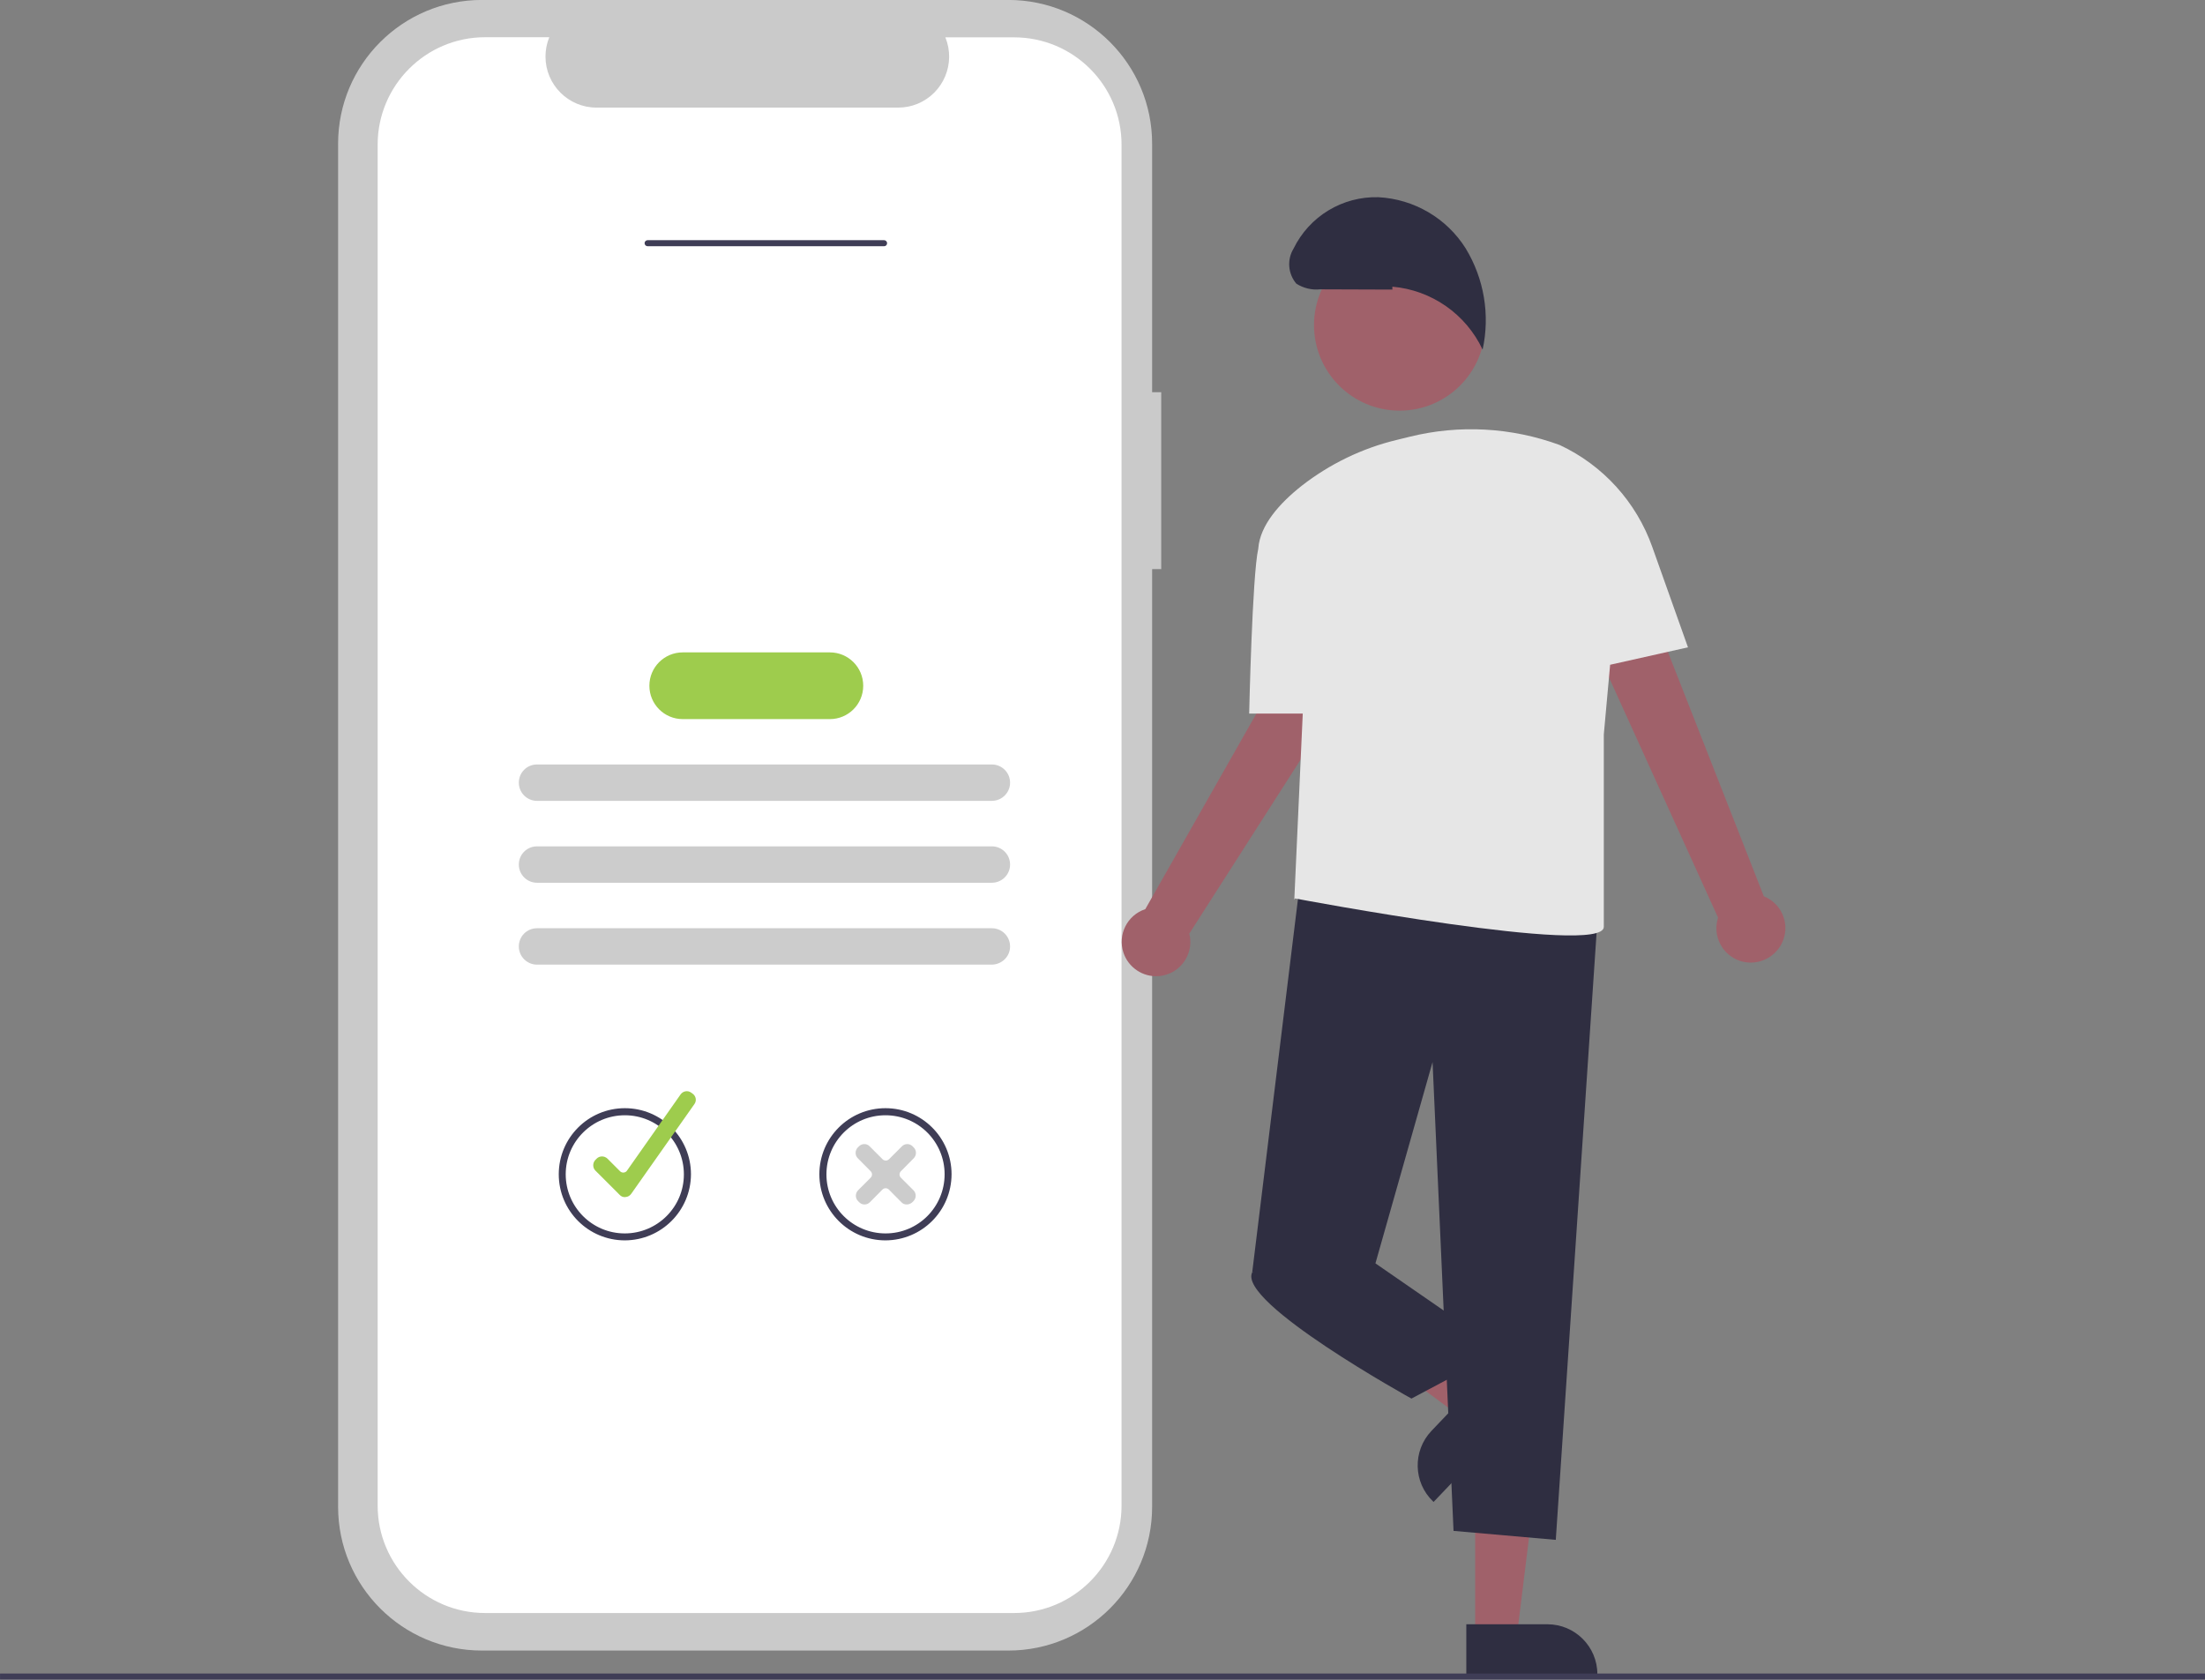<?xml version="1.0" encoding="utf-8"?>
<!-- Generator: Adobe Illustrator 23.0.2, SVG Export Plug-In . SVG Version: 6.00 Build 0)  -->
<svg version="1.1" id="Camada_1" xmlns="http://www.w3.org/2000/svg" xmlns:xlink="http://www.w3.org/1999/xlink" x="0px" y="0px"
	 viewBox="0 0 174.47 132.92" style="enable-background:new 0 0 174.47 132.92;" xml:space="preserve">
<rect x="0" y="0" width="174.47" height="132.92" fill="#808080" stroke="none"/>
<style type="text/css">
	.st0{display:none;fill:#FFFFFF;}
	.st1{fill:#CACACA;}
	.st2{fill:#FFFFFF;}
	.st3{fill:#CCCCCC;}
	.st4{fill:#9ECC4D;}
	.st5{fill:#3F3D56;}
	.st6{fill:#A0616A;}
	.st7{fill:#2F2E41;}
	.st8{fill:#E6E6E6;}
</style>
<g id="Card_2" transform="translate(-543 -2129.222)">
	<path id="Retângulo_44" class="st0" d="M494.01,2113.34h272c22.09,0,40,17.91,40,40v400c0,22.09-17.91,40-40,40h-272
		c-22.09,0-40-17.91-40-40v-400C454.01,2131.25,471.92,2113.34,494.01,2113.34z"/>
	<g id="Grupo_10016">
		<g id="Grupo_10014" transform="translate(628.742 2157.638)">
			<path id="Caminho_7044" class="st1" d="M6.14,2.62H5.42v-19.66c0-6.28-5.09-11.38-11.38-11.38h-41.65
				c-6.28,0-11.38,5.09-11.38,11.38V90.82c0,6.28,5.09,11.38,11.38,11.38h41.65c6.28,0,11.38-5.09,11.38-11.38v-74.2h0.72V2.62z"/>
			<path id="Caminho_7045" class="st2" d="M-5.5-25.46h-5.44c0.84,2.06-0.15,4.42-2.21,5.26c-0.48,0.2-1,0.3-1.53,0.3h-23.86
				c-2.23,0-4.04-1.81-4.04-4.04c0-0.52,0.1-1.04,0.3-1.53h-5.08c-4.69,0-8.5,3.81-8.5,8.5v107.7c0,4.69,3.81,8.5,8.5,8.5H-5.5
				c4.69,0,8.5-3.81,8.5-8.5l0,0v-107.7C3-21.65-0.8-25.46-5.5-25.46z"/>
			<path id="Caminho_6992" class="st3" d="M-7.27,34.96h-35.98c-0.79,0-1.44-0.64-1.44-1.44s0.64-1.44,1.44-1.44c0,0,0,0,0.01,0
				h35.98c0.79,0,1.44,0.64,1.44,1.44S-6.47,34.96-7.27,34.96C-7.27,34.96-7.27,34.96-7.27,34.96L-7.27,34.96z"/>
			<path id="Caminho_6993" class="st3" d="M-7.27,41.44h-35.98c-0.79,0-1.44-0.64-1.44-1.44s0.64-1.44,1.44-1.44c0,0,0,0,0.01,0
				h35.98c0.79,0,1.44,0.64,1.44,1.44S-6.47,41.44-7.27,41.44C-7.27,41.44-7.27,41.44-7.27,41.44L-7.27,41.44z"/>
			<path id="Caminho_6994" class="st3" d="M-7.27,47.92h-35.98c-0.79,0-1.44-0.64-1.44-1.44s0.64-1.44,1.44-1.44c0,0,0,0,0.01,0
				h35.98c0.79,0,1.44,0.64,1.44,1.44S-6.47,47.91-7.27,47.92C-7.27,47.92-7.27,47.92-7.27,47.92L-7.27,47.92z"/>
			<path id="Caminho_6995" class="st4" d="M-20.08,28.49h-11.64c-1.46,0-2.64-1.18-2.64-2.64s1.18-2.64,2.64-2.64h11.64
				c1.46,0,2.64,1.18,2.64,2.64S-18.62,28.49-20.08,28.49L-20.08,28.49z"/>
			<path id="Caminho_6996" class="st5" d="M-36.3,69.74c-2.89,0-5.23-2.34-5.23-5.23c0-2.89,2.34-5.23,5.23-5.23
				c2.89,0,5.23,2.34,5.23,5.23l0,0C-31.08,67.4-33.42,69.73-36.3,69.74z M-36.3,59.84c-2.58,0-4.68,2.09-4.68,4.67
				s2.09,4.68,4.67,4.68s4.68-2.09,4.68-4.67v0C-31.63,61.93-33.72,59.84-36.3,59.84C-36.3,59.84-36.3,59.84-36.3,59.84L-36.3,59.84
				z"/>
			<path id="Caminho_6997" class="st4" d="M-36.29,66.32c-0.16,0-0.31-0.06-0.42-0.18l-1.92-1.92c-0.23-0.23-0.23-0.61,0-0.85
				l0.1-0.1c0.23-0.23,0.61-0.23,0.85,0l1,1c0.14,0.14,0.37,0.14,0.51,0c0.01-0.01,0.03-0.03,0.04-0.05l4.24-6.03
				c0.19-0.27,0.57-0.34,0.84-0.14l0.11,0.08c0.27,0.19,0.34,0.56,0.14,0.83l-5,7.1c-0.1,0.14-0.26,0.24-0.44,0.25H-36.29z"/>
			<path id="Caminho_6998" class="st5" d="M-15.68,69.74c-2.89,0-5.23-2.34-5.23-5.23c0-2.89,2.34-5.23,5.23-5.23
				c2.89,0,5.23,2.34,5.23,5.23l0,0C-10.46,67.4-12.79,69.73-15.68,69.74z M-15.68,59.84c-2.58,0-4.67,2.09-4.67,4.68
				c0,2.58,2.09,4.67,4.68,4.67S-11,67.09-11,64.51C-11,61.93-13.09,59.84-15.68,59.84C-15.68,59.84-15.68,59.84-15.68,59.84
				L-15.68,59.84z"/>
			<path id="Caminho_6999" class="st3" d="M-14,66.9L-14,66.9c-0.16,0-0.31-0.06-0.42-0.18l-0.99-1c-0.14-0.14-0.37-0.14-0.51,0
				l-0.99,1c-0.11,0.11-0.26,0.18-0.42,0.18l0,0c-0.16,0-0.31-0.06-0.42-0.17l-0.1-0.1c-0.23-0.23-0.23-0.61,0-0.85l1-1
				c0.14-0.14,0.14-0.37,0-0.51l-1.02-1.03c-0.23-0.23-0.23-0.61,0-0.85l0.1-0.1c0.11-0.11,0.26-0.17,0.42-0.17l0,0
				c0.16,0,0.31,0.06,0.42,0.18l1.02,1.02c0.14,0.14,0.37,0.14,0.51,0l1.02-1.02c0.11-0.11,0.26-0.18,0.42-0.18l0,0
				c0.16,0,0.31,0.06,0.42,0.17l0.1,0.1c0.23,0.23,0.23,0.61,0,0.85l-1.02,1.03c-0.14,0.14-0.14,0.37,0,0.51l1,1
				c0.23,0.23,0.23,0.61,0,0.85l-0.1,0.1C-13.69,66.84-13.84,66.9-14,66.9z"/>
			<g id="Grupo_10013" transform="translate(-11.261)">
				<path id="Caminho_7000" class="st6" d="M42.24,101.06h3.3l1.57-12.73h-4.87V101.06z"/>
				<path id="Caminho_7001" class="st7" d="M51.91,104.13H41.54v-4.01h6.42c2.18,0,3.95,1.77,3.95,3.95V104.13z"/>
				<path id="Caminho_7002" class="st6" d="M43.4,81.34l-2.28,2.39l-10.3-7.64l3.36-3.53L43.4,81.34z"/>
				<path id="Caminho_7003" class="st7" d="M38.78,84.82l4.43-4.65l2.9,2.76l-7.16,7.51l-0.04-0.04
					C37.34,88.9,37.28,86.4,38.78,84.82z"/>
				<path id="Caminho_7004" class="st6" d="M66.38,46.46c0.79-1.27,0.4-2.94-0.87-3.73c-0.14-0.08-0.28-0.16-0.43-0.22L52.12,9.49
					l-5.05,3.02L61.46,44.2c-0.46,1.43,0.32,2.96,1.75,3.43C64.41,48.01,65.71,47.53,66.38,46.46L66.38,46.46z"/>
				<path id="Caminho_7005" class="st6" d="M17.19,48.83c1.49-0.11,2.61-1.4,2.51-2.89c-0.01-0.16-0.04-0.32-0.08-0.47l19.11-29.88
					l-5.41-2.31L16.14,43.53c-1.43,0.47-2.2,2.01-1.73,3.44C14.8,48.15,15.95,48.92,17.19,48.83L17.19,48.83z"/>
				<path id="Caminho_7006" class="st7" d="M52,43.15l-3.38,50.29l-8.09-0.71l-1.66-37.1l-4.52,15.93l-9.75,0.71l3.86-31.5L52,43.15
					z"/>
				<path id="Caminho_7007" class="st7" d="M32.92,69.18l1.43,2.38l9.99,6.9l-7.14,3.8c0,0-13.79-7.61-12.6-9.99L32.92,69.18z"/>
				<path id="Caminho_7008" class="st8" d="M59.08,22.81l-2.82-7.93c-1.26-3.56-3.9-6.48-7.33-8.08l0,0
					c-3.81-1.4-7.95-1.63-11.89-0.65l-1.02,0.25c-2.73,0.66-5.29,1.9-7.51,3.63c-1.73,1.37-3.29,3.1-3.43,4.96v0.01
					c-0.48,2.11-0.72,13.05-0.72,13.05h4.24l-0.67,14.74l0.05-0.11c0,0,24.44,4.63,24.44,2.25V29.7l0.5-5.51L59.08,22.81z"/>
				<ellipse id="Elipse_100" class="st6" cx="36.26" cy="-2.69" rx="6.77" ry="6.77"/>
				<path id="Caminho_7009" class="st7" d="M35.68-5.5l-5.7-0.02c-0.66,0.07-1.33-0.09-1.89-0.45c-0.66-0.78-0.75-1.9-0.22-2.77
					c1.25-2.56,3.87-4.15,6.72-4.07c2.82,0.15,5.4,1.66,6.9,4.05c1.46,2.4,1.94,5.27,1.34,8.01c-1.32-2.81-4.04-4.71-7.14-4.98V-5.5
					z"/>
			</g>
		</g>
	</g>
	<g id="undraw_Confirm_re_69me" transform="translate(628.742 2157.638)">
		<rect id="Retângulo_191" x="-85.74" y="104.02" class="st5" width="174.47" height="0.48"/>
		<path id="Caminho_6988" class="st5" d="M-15.79-8.93H-34.5c-0.13,0-0.24-0.11-0.24-0.24c0-0.13,0.11-0.24,0.24-0.24h18.71
			c0.13,0,0.24,0.11,0.24,0.24C-15.55-9.03-15.66-8.93-15.79-8.93z"/>
	</g>
</g>
</svg>
